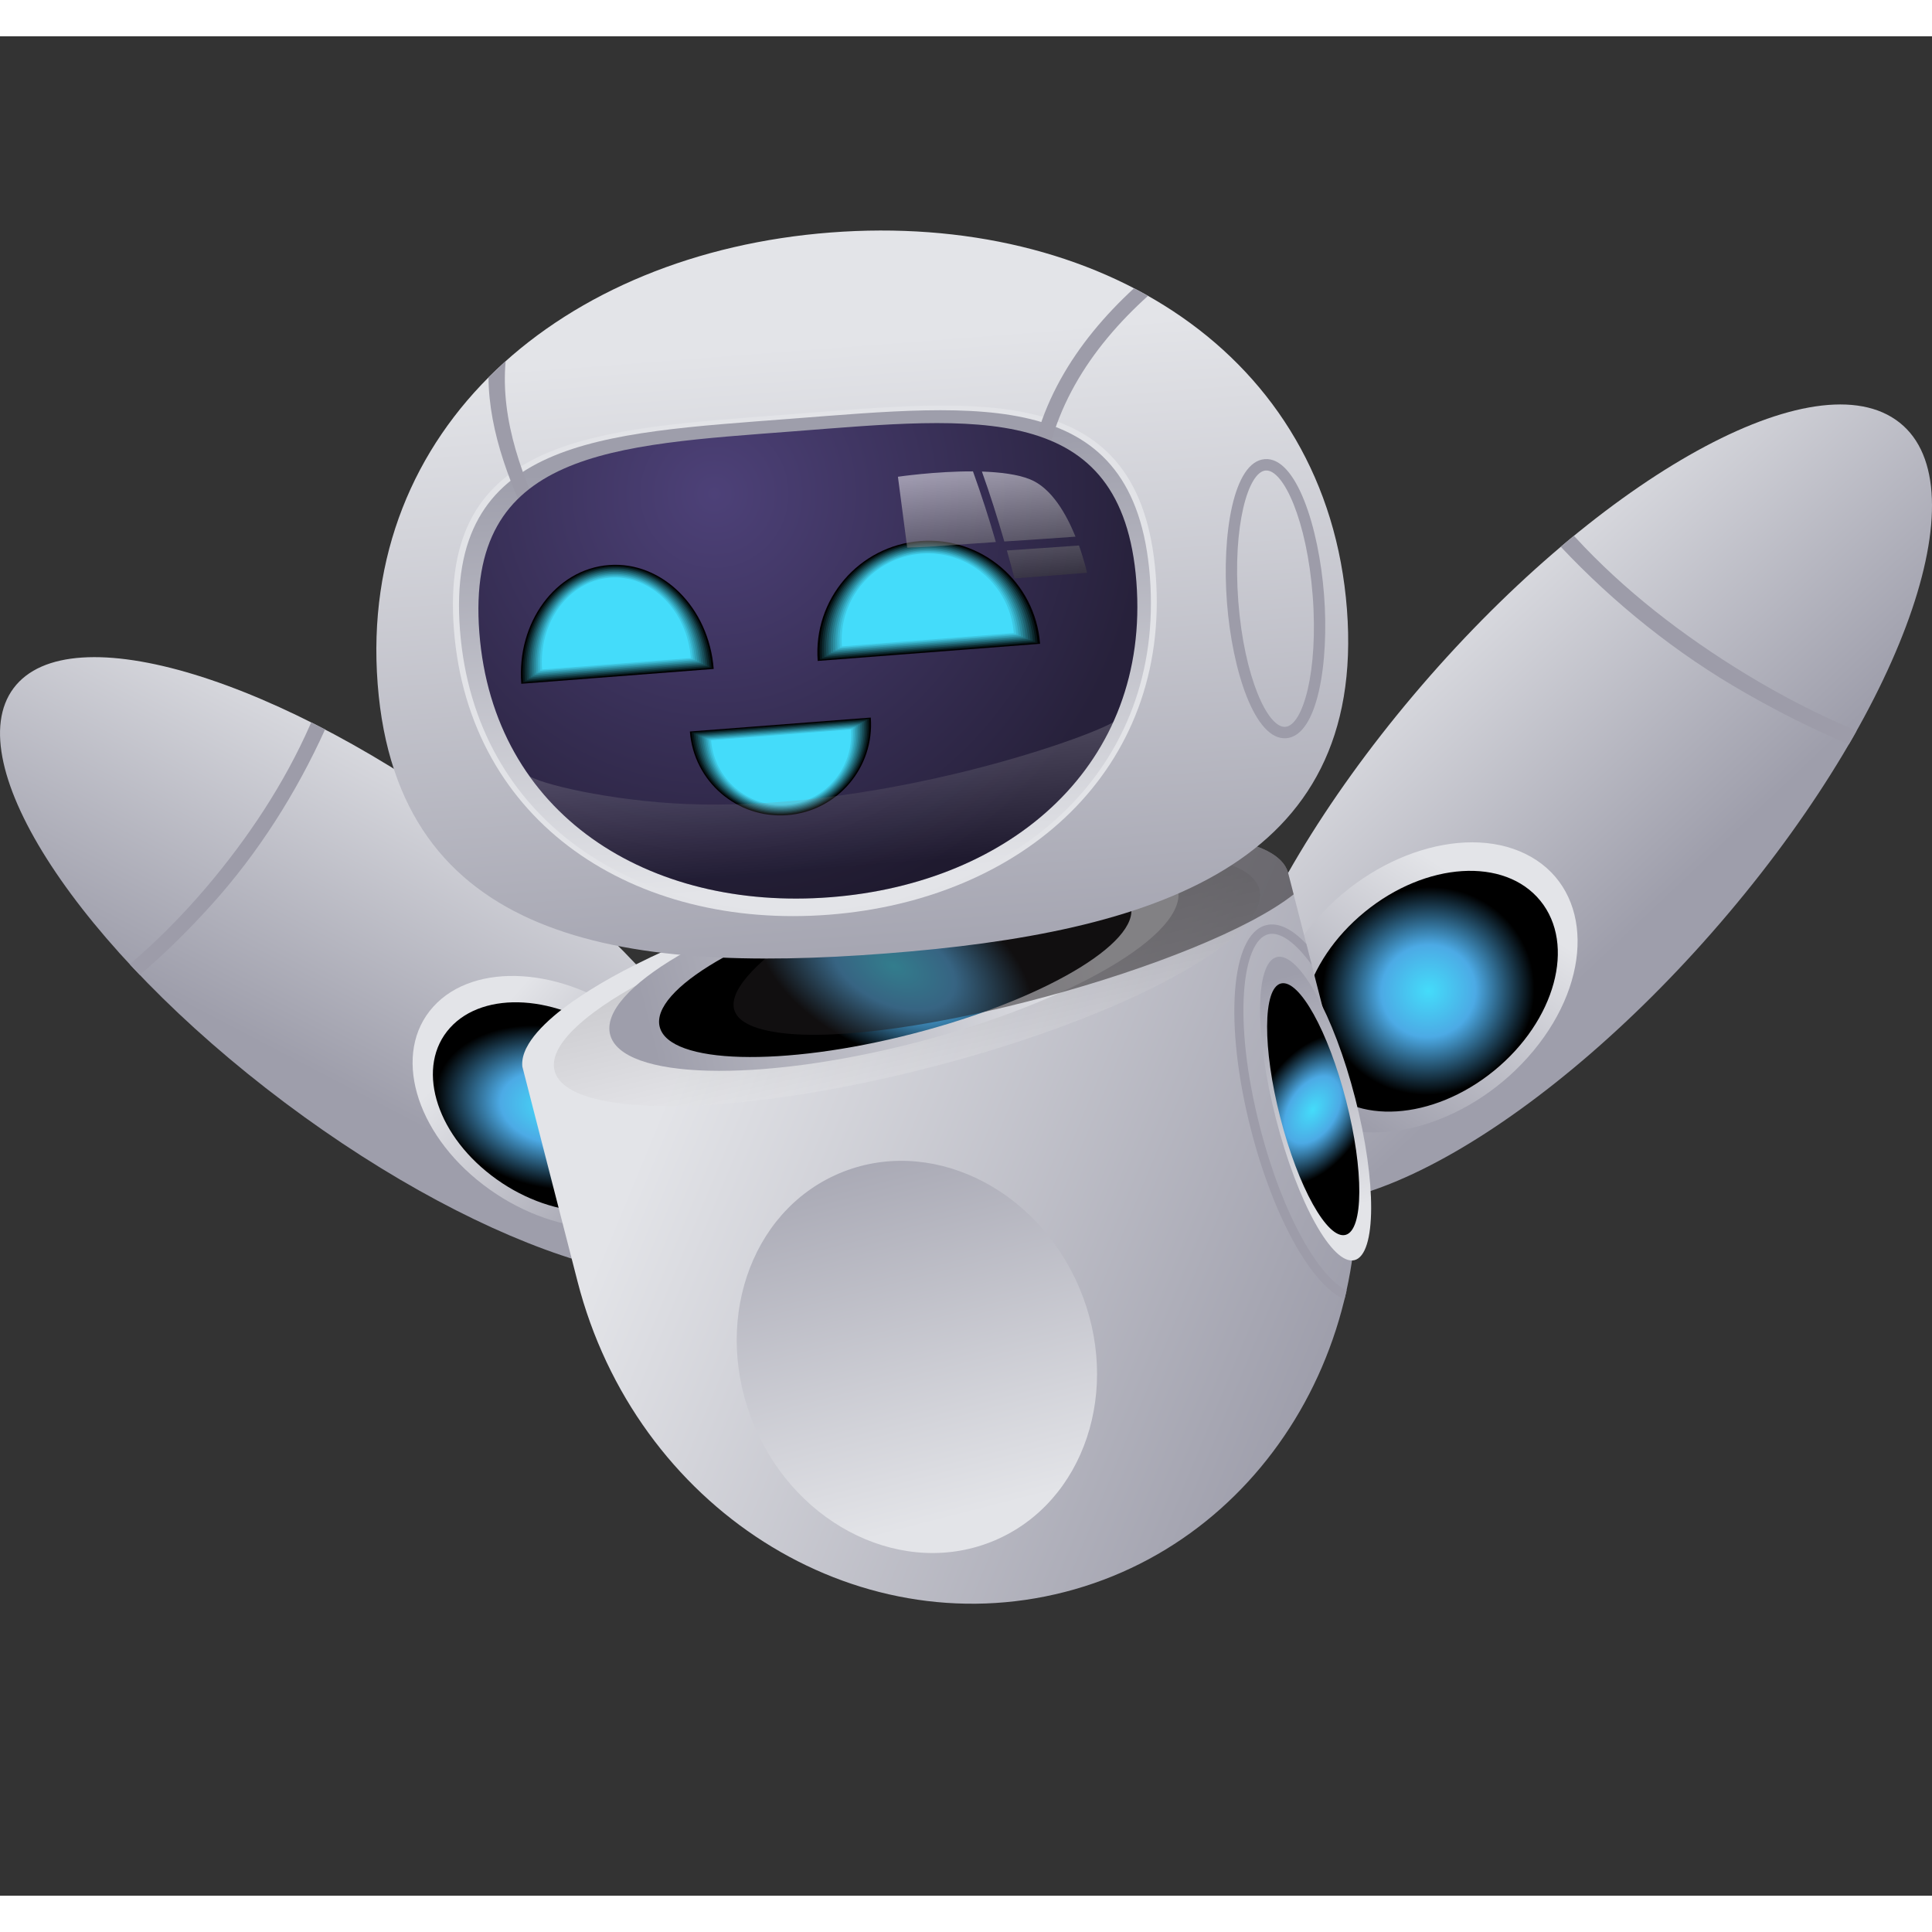 <svg width="32" height="32" viewBox="0 0 133 128" fill="none" xmlns="http://www.w3.org/2000/svg">
    <rect x="0" y="0" width="133" height="128" fill="#333333" stroke="none"/>
    <path
        d="M119.002 60.359C131.343 45.745 136.492 30.535 130.5 26.394C124.509 22.247 109.652 30.74 97.305 45.353C84.965 59.967 79.816 75.177 85.807 79.323C91.799 83.465 106.661 74.978 119.002 60.359Z"
        fill="url(#paint0_linear_66_1510)" />
    <path
        d="M127.274 48.745C127.461 48.431 127.637 48.116 127.808 47.807C125.098 46.677 122.521 45.326 120.203 43.914C115.847 41.261 111.805 38.14 108.457 34.501C108.418 34.462 108.385 34.423 108.347 34.385C108.044 34.633 107.741 34.881 107.444 35.14C111.089 39.011 115.384 42.486 120.159 45.205C122.383 46.478 124.779 47.697 127.274 48.745Z"
        fill="#9D9CA9" />
    <path
        d="M90.345 61.12C94.453 56.157 101.193 54.083 105.401 56.488C109.602 58.892 109.679 64.865 105.571 69.828C101.463 74.791 94.723 76.864 90.516 74.46C86.314 72.056 86.237 66.083 90.345 61.12Z"
        fill="url(#paint1_linear_66_1510)" />
    <path
        d="M90.774 71.966C88.317 68.947 89.742 63.71 93.957 60.27C98.173 56.83 103.582 56.489 106.039 59.509C108.497 62.529 107.071 67.765 102.856 71.205C98.64 74.645 93.231 74.986 90.774 71.966Z"
        fill="url(#paint2_radial_66_1510)" />
    <path
        d="M19.599 73.4C5.447 62.779 -2.907 50.007 0.936 44.873C4.78 39.739 19.368 44.184 33.52 54.799C47.673 65.415 56.027 78.192 52.183 83.326C48.339 88.461 33.752 84.016 19.599 73.4Z"
        fill="url(#paint3_linear_66_1510)" />
    <path
        d="M9.626 64.615C9.389 64.367 9.158 64.124 8.932 63.876C10.871 62.233 12.638 60.419 14.18 58.61C17.071 55.207 19.577 51.441 21.367 47.36C21.389 47.316 21.405 47.272 21.427 47.227C21.741 47.388 22.06 47.547 22.38 47.713C20.403 52.075 17.782 56.216 14.566 59.779C13.062 61.444 11.405 63.099 9.626 64.615Z"
        fill="#9D9CA9" />
    <path
        d="M43.526 67.677C38.79 64.053 32.65 63.667 29.82 66.811C26.989 69.954 28.531 75.441 33.273 79.064C38.008 82.687 44.148 83.073 46.979 79.93C49.809 76.787 48.262 71.3 43.526 67.677Z"
        fill="url(#paint4_linear_66_1510)" />
    <path
        d="M42.348 68.983C38.416 65.977 33.322 65.652 30.976 68.26C28.625 70.869 29.908 75.424 33.84 78.429C37.771 81.435 42.865 81.76 45.211 79.152C47.562 76.543 46.279 71.988 42.348 68.983Z"
        fill="url(#paint5_radial_66_1510)" />
    <path
        d="M88.682 57.619L92.415 72.161C96.408 87.707 87.856 103.346 73.312 107.09C58.774 110.835 43.752 101.267 39.759 85.721L35.959 70.925C35.921 70.567 35.993 70.186 36.169 69.789C36.191 69.729 36.218 69.674 36.251 69.618C36.598 68.929 37.243 68.196 38.14 67.429C38.289 67.302 38.443 67.175 38.608 67.049H38.614C38.773 66.922 38.95 66.795 39.12 66.663C39.209 66.596 39.302 66.53 39.396 66.464C39.489 66.398 39.583 66.332 39.682 66.271C39.776 66.205 39.875 66.139 39.974 66.073C40.172 65.94 40.376 65.808 40.585 65.675C41.532 65.08 42.606 64.479 43.796 63.883C46.439 62.554 49.633 61.236 53.207 60.029C53.565 59.907 53.928 59.786 54.292 59.67C55.019 59.433 55.767 59.201 56.522 58.975L64.832 56.836C77.536 54.089 87.839 54.337 88.682 57.619Z"
        fill="url(#paint6_linear_66_1510)" />
    <path opacity="0.2"
        d="M86.694 58.722C87.547 62.053 77.382 67.545 63.984 70.992C50.586 74.444 39.038 74.538 38.179 71.212C37.325 67.882 47.491 62.389 60.889 58.942C74.287 55.49 85.84 55.396 86.694 58.722Z"
        fill="url(#paint7_linear_66_1510)" />
    <path
        d="M60.101 58.093C70.895 55.314 80.284 55.568 81.077 58.661C81.87 61.755 73.764 66.514 62.976 69.288C52.182 72.067 42.793 71.814 42.001 68.72C41.208 65.632 49.313 60.873 60.101 58.093Z"
        fill="url(#paint8_linear_66_1510)" />
    <path
        d="M45.415 68.194C44.756 65.628 51.481 61.679 60.436 59.373C69.39 57.068 77.183 57.279 77.842 59.846C78.501 62.412 71.776 66.361 62.822 68.666C53.867 70.972 46.074 70.761 45.415 68.194Z"
        fill="url(#paint9_radial_66_1510)" />
    <path
        d="M74.298 86.146C77.26 93.122 74.661 100.908 68.488 103.539C62.315 106.169 54.903 102.651 51.94 95.681C48.977 88.705 51.577 80.918 57.75 78.287C63.923 75.651 71.33 79.17 74.298 86.146Z"
        fill="url(#paint10_linear_66_1510)" />
    <path
        d="M87.151 61.192C84.711 61.821 84.254 68.003 86.115 75.26C87.679 81.348 90.306 85.986 92.553 86.951C92.602 86.747 92.652 86.537 92.701 86.328C90.868 85.467 88.335 81.32 86.738 75.1C84.843 67.732 85.504 62.278 87.305 61.815C88.109 61.611 89.183 62.372 90.301 63.927L89.932 62.488C88.962 61.457 87.999 60.971 87.151 61.192Z"
        fill="#9D9CA9" />
    <path
        d="M93.296 73.114C94.778 78.871 94.75 83.856 93.247 84.248C91.738 84.634 89.32 80.283 87.839 74.52C86.358 68.763 86.385 63.778 87.889 63.386C89.397 63 91.82 67.357 93.296 73.114Z"
        fill="url(#paint11_linear_66_1510)" />
    <path
        d="M92.668 73.275C93.896 78.056 93.874 82.192 92.624 82.512C91.374 82.832 89.364 79.22 88.136 74.439C86.908 69.657 86.93 65.522 88.18 65.202C89.436 64.887 91.446 68.499 92.668 73.275Z"
        fill="url(#paint12_radial_66_1510)" />
    <path opacity="0.5"
        d="M89.056 59.068C82.839 63.954 61.776 69.749 53.603 68.586C44.919 67.351 57.205 60.303 57.205 60.303L67.541 56.277C78.973 54.138 87.9 54.573 88.682 57.617L89.056 59.068Z"
        fill="#231F20" />
    <path
        d="M25.998 44.581C24.643 26.929 38.746 14.924 57.172 13.506C75.598 12.084 91.369 21.789 92.724 39.442C94.079 57.094 79.408 61.721 60.983 63.138C42.557 64.561 27.352 62.234 25.998 44.581Z"
        fill="url(#paint13_linear_66_1510)" />
    <path
        d="M88.544 48.32C86.375 48.485 84.822 43.627 84.464 38.972C84.106 34.312 84.899 29.272 87.069 29.107C89.238 28.941 90.791 33.8 91.149 38.454C91.507 43.114 90.714 48.154 88.544 48.32ZM87.129 29.89C85.918 29.983 84.849 33.711 85.246 38.912C85.648 44.112 87.272 47.63 88.484 47.537C89.695 47.443 90.764 43.715 90.367 38.515C89.971 33.314 88.341 29.796 87.129 29.89Z"
        fill="#9D9CA9" />
    <path
        d="M79.562 37.088C80.592 50.489 70.399 59.439 57.056 60.47C43.713 61.496 32.275 54.211 31.246 40.816C30.216 27.415 41.07 27.051 54.407 26.02C67.756 24.989 78.533 23.687 79.562 37.088Z"
        fill="#E2E3E7" />
    <path
        d="M79.16 37.214C80.174 50.383 70.151 59.14 57.034 60.15C43.917 61.159 32.677 54.045 31.664 40.87C30.651 27.701 41.318 27.337 54.435 26.328C67.552 25.319 78.147 24.04 79.16 37.214Z"
        fill="url(#paint14_linear_66_1510)" />
    <path
        d="M79.028 17.869C75.03 21.481 72.046 25.992 71.715 31.71C71.677 32.378 70.658 32.174 70.697 31.512C71.027 25.71 74.028 21.067 78.065 17.345C78.39 17.51 78.709 17.687 79.028 17.869Z"
        fill="#9D9CA9" />
    <path
        d="M37.122 34.914C35.2 31.219 33.647 27.254 33.63 23.476C34.011 23.096 34.407 22.726 34.809 22.362C34.44 26.383 35.943 30.552 38.041 34.588C38.35 35.173 37.425 35.504 37.122 34.914Z"
        fill="#9D9CA9" />
    <path
        d="M78.23 37.55C79.194 50.095 69.639 58.301 57.15 59.266C44.661 60.231 33.961 53.581 32.997 41.04C32.034 28.495 42.194 28.153 54.683 27.188C67.172 26.223 77.266 25.004 78.23 37.55Z"
        fill="url(#paint15_radial_66_1510)" />
    <path
        d="M59.947 46.898C60.212 50.344 57.64 53.35 54.198 53.614C50.756 53.879 47.755 51.304 47.491 47.857L59.947 46.898Z"
        fill="black" />
    <path
        d="M59.821 46.975C60.08 50.35 57.557 53.294 54.187 53.554C50.817 53.813 47.877 51.287 47.618 47.912L59.821 46.975Z"
        fill="#061417" />
    <path
        d="M59.7 47.046C59.953 50.349 57.486 53.233 54.187 53.487C50.889 53.741 48.008 51.27 47.755 47.967L59.7 47.046Z"
        fill="#0C282D" />
    <path
        d="M59.572 47.124C59.82 50.356 57.408 53.179 54.176 53.427C50.949 53.675 48.129 51.26 47.882 48.023L59.572 47.124Z"
        fill="#133C44" />
    <path
        d="M59.452 47.195C59.694 50.355 57.332 53.118 54.176 53.361C51.021 53.603 48.262 51.237 48.02 48.078L59.452 47.195Z"
        fill="#19505B" />
    <path
        d="M59.325 47.273C59.562 50.361 57.254 53.057 54.17 53.3C51.087 53.537 48.394 51.227 48.151 48.138L59.325 47.273Z"
        fill="#1F6472" />
    <path
        d="M59.203 47.344C59.435 50.36 57.182 52.996 54.165 53.228C51.153 53.459 48.52 51.204 48.289 48.182L59.203 47.344Z"
        fill="#257888" />
    <path
        d="M59.077 47.415C59.303 50.365 57.1 52.935 54.16 53.161C51.219 53.387 48.647 51.181 48.421 48.237L59.077 47.415Z"
        fill="#2B8C9F" />
    <path
        d="M58.956 47.493C59.176 50.372 57.029 52.881 54.154 53.102C51.279 53.322 48.774 51.171 48.553 48.293L58.956 47.493Z"
        fill="#31A0B6" />
    <path
        d="M58.829 47.565C59.044 50.371 56.952 52.82 54.148 53.035C51.346 53.25 48.901 51.154 48.686 48.347L58.829 47.565Z"
        fill="#38B4CD" />
    <path
        d="M58.708 47.642C58.917 50.377 56.874 52.765 54.143 52.974C51.412 53.184 49.027 51.138 48.818 48.403L58.708 47.642Z"
        fill="#3EC8E3" />
    <path
        d="M58.582 47.713C58.785 50.377 56.797 52.698 54.138 52.908C51.478 53.112 49.159 51.121 48.95 48.457L58.582 47.713Z"
        fill="#44DCFA" />
    <path
        d="M56.291 42.999C55.966 38.764 59.127 35.069 63.356 34.744C67.585 34.418 71.275 37.584 71.6 41.819L56.291 42.999Z"
        fill="black" />
    <path
        d="M56.44 42.911C56.12 38.764 59.221 35.146 63.356 34.826C67.498 34.507 71.11 37.611 71.429 41.753L56.44 42.911Z"
        fill="#061417" />
    <path
        d="M56.594 42.818C56.28 38.759 59.314 35.218 63.367 34.904C67.42 34.59 70.956 37.628 71.27 41.687L56.594 42.818Z"
        fill="#0C282D" />
    <path
        d="M56.748 42.723C56.445 38.752 59.408 35.284 63.373 34.98C67.338 34.677 70.801 37.644 71.104 41.614L56.748 42.723Z"
        fill="#133C44" />
    <path
        d="M56.897 42.635C56.6 38.752 59.502 35.361 63.378 35.063C67.255 34.765 70.642 37.671 70.939 41.554L56.897 42.635Z"
        fill="#19505B" />
    <path
        d="M57.051 42.541C56.759 38.747 59.595 35.433 63.384 35.141C67.172 34.849 70.482 37.689 70.774 41.483L57.051 42.541Z"
        fill="#1F6472" />
    <path
        d="M57.199 42.453C56.913 38.748 59.683 35.505 63.389 35.224C67.095 34.943 70.328 37.711 70.609 41.422L57.199 42.453Z"
        fill="#257888" />
    <path
        d="M57.354 42.36C57.073 38.737 59.782 35.577 63.395 35.301C67.013 35.02 70.168 37.733 70.444 41.351L57.354 42.36Z"
        fill="#2B8C9F" />
    <path
        d="M57.508 42.271C57.238 38.736 59.876 35.654 63.406 35.383C66.936 35.113 70.014 37.755 70.284 41.289L57.508 42.271Z"
        fill="#31A0B6" />
    <path
        d="M57.657 42.177C57.392 38.73 59.964 35.724 63.406 35.454C66.847 35.19 69.849 37.765 70.118 41.212L57.657 42.177Z"
        fill="#38B4CD" />
    <path
        d="M57.811 42.089C57.552 38.731 60.063 35.797 63.417 35.538C66.771 35.279 69.7 37.793 69.959 41.152L57.811 42.089Z"
        fill="#3EC8E3" />
    <path
        d="M57.959 41.995C57.706 38.725 60.151 35.868 63.417 35.615C66.682 35.361 69.535 37.81 69.788 41.08L57.959 41.995Z"
        fill="#44DCFA" />
    <path
        d="M35.883 44.571C35.558 40.336 38.261 36.679 41.918 36.398C45.574 36.117 48.807 39.321 49.132 43.55L35.883 44.571Z"
        fill="black" />
    <path
        d="M36.015 44.482C35.695 40.335 38.344 36.751 41.923 36.475C45.508 36.199 48.669 39.337 48.989 43.478L36.015 44.482Z"
        fill="#061417" />
    <path
        d="M36.142 44.395C35.828 40.336 38.421 36.829 41.929 36.559C45.437 36.288 48.532 39.36 48.846 43.419L36.142 44.395Z"
        fill="#0C282D" />
    <path
        d="M36.273 44.306C35.971 40.336 38.504 36.9 41.934 36.635C45.365 36.371 48.394 39.376 48.702 43.347L36.273 44.306Z"
        fill="#133C44" />
    <path
        d="M36.406 44.213C36.108 40.331 38.586 36.972 41.946 36.713C45.305 36.454 48.267 39.393 48.565 43.276L36.406 44.213Z"
        fill="#19505B" />
    <path
        d="M36.532 44.124C36.24 40.33 38.663 37.049 41.945 36.795C45.227 36.541 48.124 39.414 48.416 43.208L36.532 44.124Z"
        fill="#1F6472" />
    <path
        d="M36.664 44.036C36.378 40.33 38.746 37.121 41.951 36.873C45.156 36.624 47.986 39.431 48.273 43.137L36.664 44.036Z"
        fill="#257888" />
    <path
        d="M36.797 43.948C36.516 40.325 38.829 37.198 41.962 36.955C45.09 36.713 47.854 39.453 48.135 43.077L36.797 43.948Z"
        fill="#2B8C9F" />
    <path
        d="M36.929 43.854C36.659 40.319 38.911 37.264 41.968 37.032C45.024 36.795 47.717 39.47 47.992 43.005L36.929 43.854Z"
        fill="#31A0B6" />
    <path
        d="M37.056 43.766C36.791 40.319 38.989 37.342 41.968 37.11C44.947 36.878 47.574 39.487 47.843 42.934L37.056 43.766Z"
        fill="#38B4CD" />
    <path
        d="M37.188 43.677C36.929 40.319 39.077 37.412 41.979 37.192C44.881 36.966 47.447 39.508 47.706 42.866L37.188 43.677Z"
        fill="#3EC8E3" />
    <path
        d="M37.32 43.589C37.066 40.319 39.159 37.49 41.984 37.27C44.814 37.049 47.309 39.525 47.557 42.801L37.32 43.589Z"
        fill="#44DCFA" />
    <path opacity="0.2"
        d="M76.644 47.212C73.472 54.21 66.06 58.583 57.15 59.267C48.526 59.934 40.756 56.967 36.456 50.94C37.656 51.629 43.02 52.793 48.279 52.881C61.269 53.102 74.7 48.364 76.644 47.212Z"
        fill="url(#paint16_linear_66_1510)" />
    <path opacity="0.5"
        d="M74.039 34.445C73.411 32.901 72.393 31.092 70.906 30.497C70.047 30.149 68.841 30.006 67.596 29.962C68.163 31.55 68.67 33.155 69.138 34.776C70.774 34.677 72.409 34.561 74.039 34.445Z"
        fill="url(#paint17_linear_66_1510)" />
    <path opacity="0.5"
        d="M69.314 35.394C69.496 36.033 69.667 36.673 69.838 37.318L74.832 36.932C74.832 36.932 74.656 36.116 74.276 35.052C72.618 35.173 70.966 35.283 69.314 35.394Z"
        fill="url(#paint18_linear_66_1510)" />
    <path opacity="0.5"
        d="M68.246 34.836C68.351 34.831 68.455 34.82 68.555 34.814C68.081 33.176 67.558 31.555 66.98 29.95C64.391 29.939 61.814 30.32 61.814 30.32L62.453 35.2C64.386 35.14 66.319 34.958 68.246 34.836Z"
        fill="url(#paint19_linear_66_1510)" />
    <defs>
        <linearGradient id="paint0_linear_66_1510" x1="96.331" y1="38.77" x2="115.321"
            y2="58.876" gradientUnits="userSpaceOnUse">
            <stop stop-color="#E3E4E8" />
            <stop offset="1" stop-color="#9E9EAB" />
        </linearGradient>
        <linearGradient id="paint1_linear_66_1510" x1="102.319" y1="59.094" x2="92.666"
            y2="74.077" gradientUnits="userSpaceOnUse">
            <stop stop-color="#E3E4E8" />
            <stop offset="1" stop-color="#9E9EAB" />
        </linearGradient>
        <radialGradient id="paint2_radial_66_1510" cx="0" cy="0" r="1"
            gradientUnits="userSpaceOnUse"
            gradientTransform="translate(98.329 65.719) rotate(-110.915) scale(7.127 7.327)">
            <stop stop-color="#44DCFA" />
            <stop offset="0.444" stop-color="#4CAAE5" />
            <stop offset="1" />
        </radialGradient>
        <linearGradient id="paint3_linear_66_1510" x1="33.601" y1="48.439" x2="21.655"
            y2="71.331" gradientUnits="userSpaceOnUse">
            <stop stop-color="#E3E4E8" />
            <stop offset="1" stop-color="#9E9EAB" />
        </linearGradient>
        <linearGradient id="paint4_linear_66_1510" x1="32.881" y1="68.766" x2="45.306"
            y2="79.721" gradientUnits="userSpaceOnUse">
            <stop stop-color="#E3E4E8" />
            <stop offset="1" stop-color="#9E9EAB" />
        </linearGradient>
        <radialGradient id="paint5_radial_66_1510" cx="0" cy="0" r="1"
            gradientUnits="userSpaceOnUse"
            gradientTransform="translate(38.02 73.742) rotate(-168.427) scale(8.127 5.532)">
            <stop stop-color="#44DCFA" />
            <stop offset="0.444" stop-color="#4CAAE5" />
            <stop offset="1" />
        </radialGradient>
        <linearGradient id="paint6_linear_66_1510" x1="46.766" y1="70.483" x2="92.362"
            y2="89.336" gradientUnits="userSpaceOnUse">
            <stop stop-color="#E3E4E8" />
            <stop offset="1" stop-color="#9E9EAB" />
        </linearGradient>
        <linearGradient id="paint7_linear_66_1510" x1="64.055" y1="72.056" x2="59.893"
            y2="53.867" gradientUnits="userSpaceOnUse">
            <stop stop-color="white" />
            <stop offset="1" />
        </linearGradient>
        <linearGradient id="paint8_linear_66_1510" x1="74.564" y1="60.337" x2="44.518"
            y2="68.051" gradientUnits="userSpaceOnUse">
            <stop stop-color="#E3E4E8" />
            <stop offset="1" stop-color="#9E9EAB" />
        </linearGradient>
        <radialGradient id="paint9_radial_66_1510" cx="0" cy="0" r="1"
            gradientUnits="userSpaceOnUse"
            gradientTransform="translate(61.538 63.999) rotate(-64.981) scale(5.964 10.126)">
            <stop stop-color="#44DCFA" />
            <stop offset="0.444" stop-color="#4CAAE5" />
            <stop offset="1" />
        </radialGradient>
        <linearGradient id="paint10_linear_66_1510" x1="65.95" y1="101.949" x2="58.382"
            y2="72.555" gradientUnits="userSpaceOnUse">
            <stop stop-color="#E3E4E8" />
            <stop offset="1" stop-color="#9E9EAB" />
        </linearGradient>
        <linearGradient id="paint11_linear_66_1510" x1="92.353" y1="80.769" x2="88.226"
            y2="64.738" gradientUnits="userSpaceOnUse">
            <stop stop-color="#E3E4E8" />
            <stop offset="1" stop-color="#9E9EAB" />
        </linearGradient>
        <radialGradient id="paint12_radial_66_1510" cx="0" cy="0" r="1"
            gradientUnits="userSpaceOnUse"
            gradientTransform="translate(90.374 73.9) rotate(-147.213) scale(3.623 5.713)">
            <stop stop-color="#44DCFA" />
            <stop offset="0.444" stop-color="#4CAAE5" />
            <stop offset="1" />
        </radialGradient>
        <linearGradient id="paint13_linear_66_1510" x1="57.751" y1="21.087" x2="61.382"
            y2="68.217" gradientUnits="userSpaceOnUse">
            <stop stop-color="#E3E4E8" />
            <stop offset="1" stop-color="#9E9EAB" />
        </linearGradient>
        <linearGradient id="paint14_linear_66_1510" x1="56.899" y1="58.389" x2="54.62"
            y2="28.794" gradientUnits="userSpaceOnUse">
            <stop stop-color="#E3E4E8" />
            <stop offset="1" stop-color="#9E9EAB" />
        </linearGradient>
        <radialGradient id="paint15_radial_66_1510" cx="0" cy="0" r="1"
            gradientUnits="userSpaceOnUse"
            gradientTransform="translate(49.195 31.485) rotate(-4.408) scale(29.617 29.741)">
            <stop stop-color="#4D4178" />
            <stop offset="1" stop-color="#27213B" />
        </radialGradient>
        <linearGradient id="paint16_linear_66_1510" x1="56.432" y1="47.559" x2="57.182"
            y2="57.291" gradientUnits="userSpaceOnUse">
            <stop stop-color="white" />
            <stop offset="1" />
        </linearGradient>
        <linearGradient id="paint17_linear_66_1510" x1="70.641" y1="29.887" x2="71.397"
            y2="39.698" gradientUnits="userSpaceOnUse">
            <stop stop-color="white" />
            <stop offset="1" />
        </linearGradient>
        <linearGradient id="paint18_linear_66_1510" x1="71.584" y1="29.814" x2="72.34"
            y2="39.625" gradientUnits="userSpaceOnUse">
            <stop stop-color="white" />
            <stop offset="1" />
        </linearGradient>
        <linearGradient id="paint19_linear_66_1510" x1="65.013" y1="30.32" x2="65.769"
            y2="40.131" gradientUnits="userSpaceOnUse">
            <stop stop-color="white" />
            <stop offset="1" />
        </linearGradient>
    </defs>
</svg>